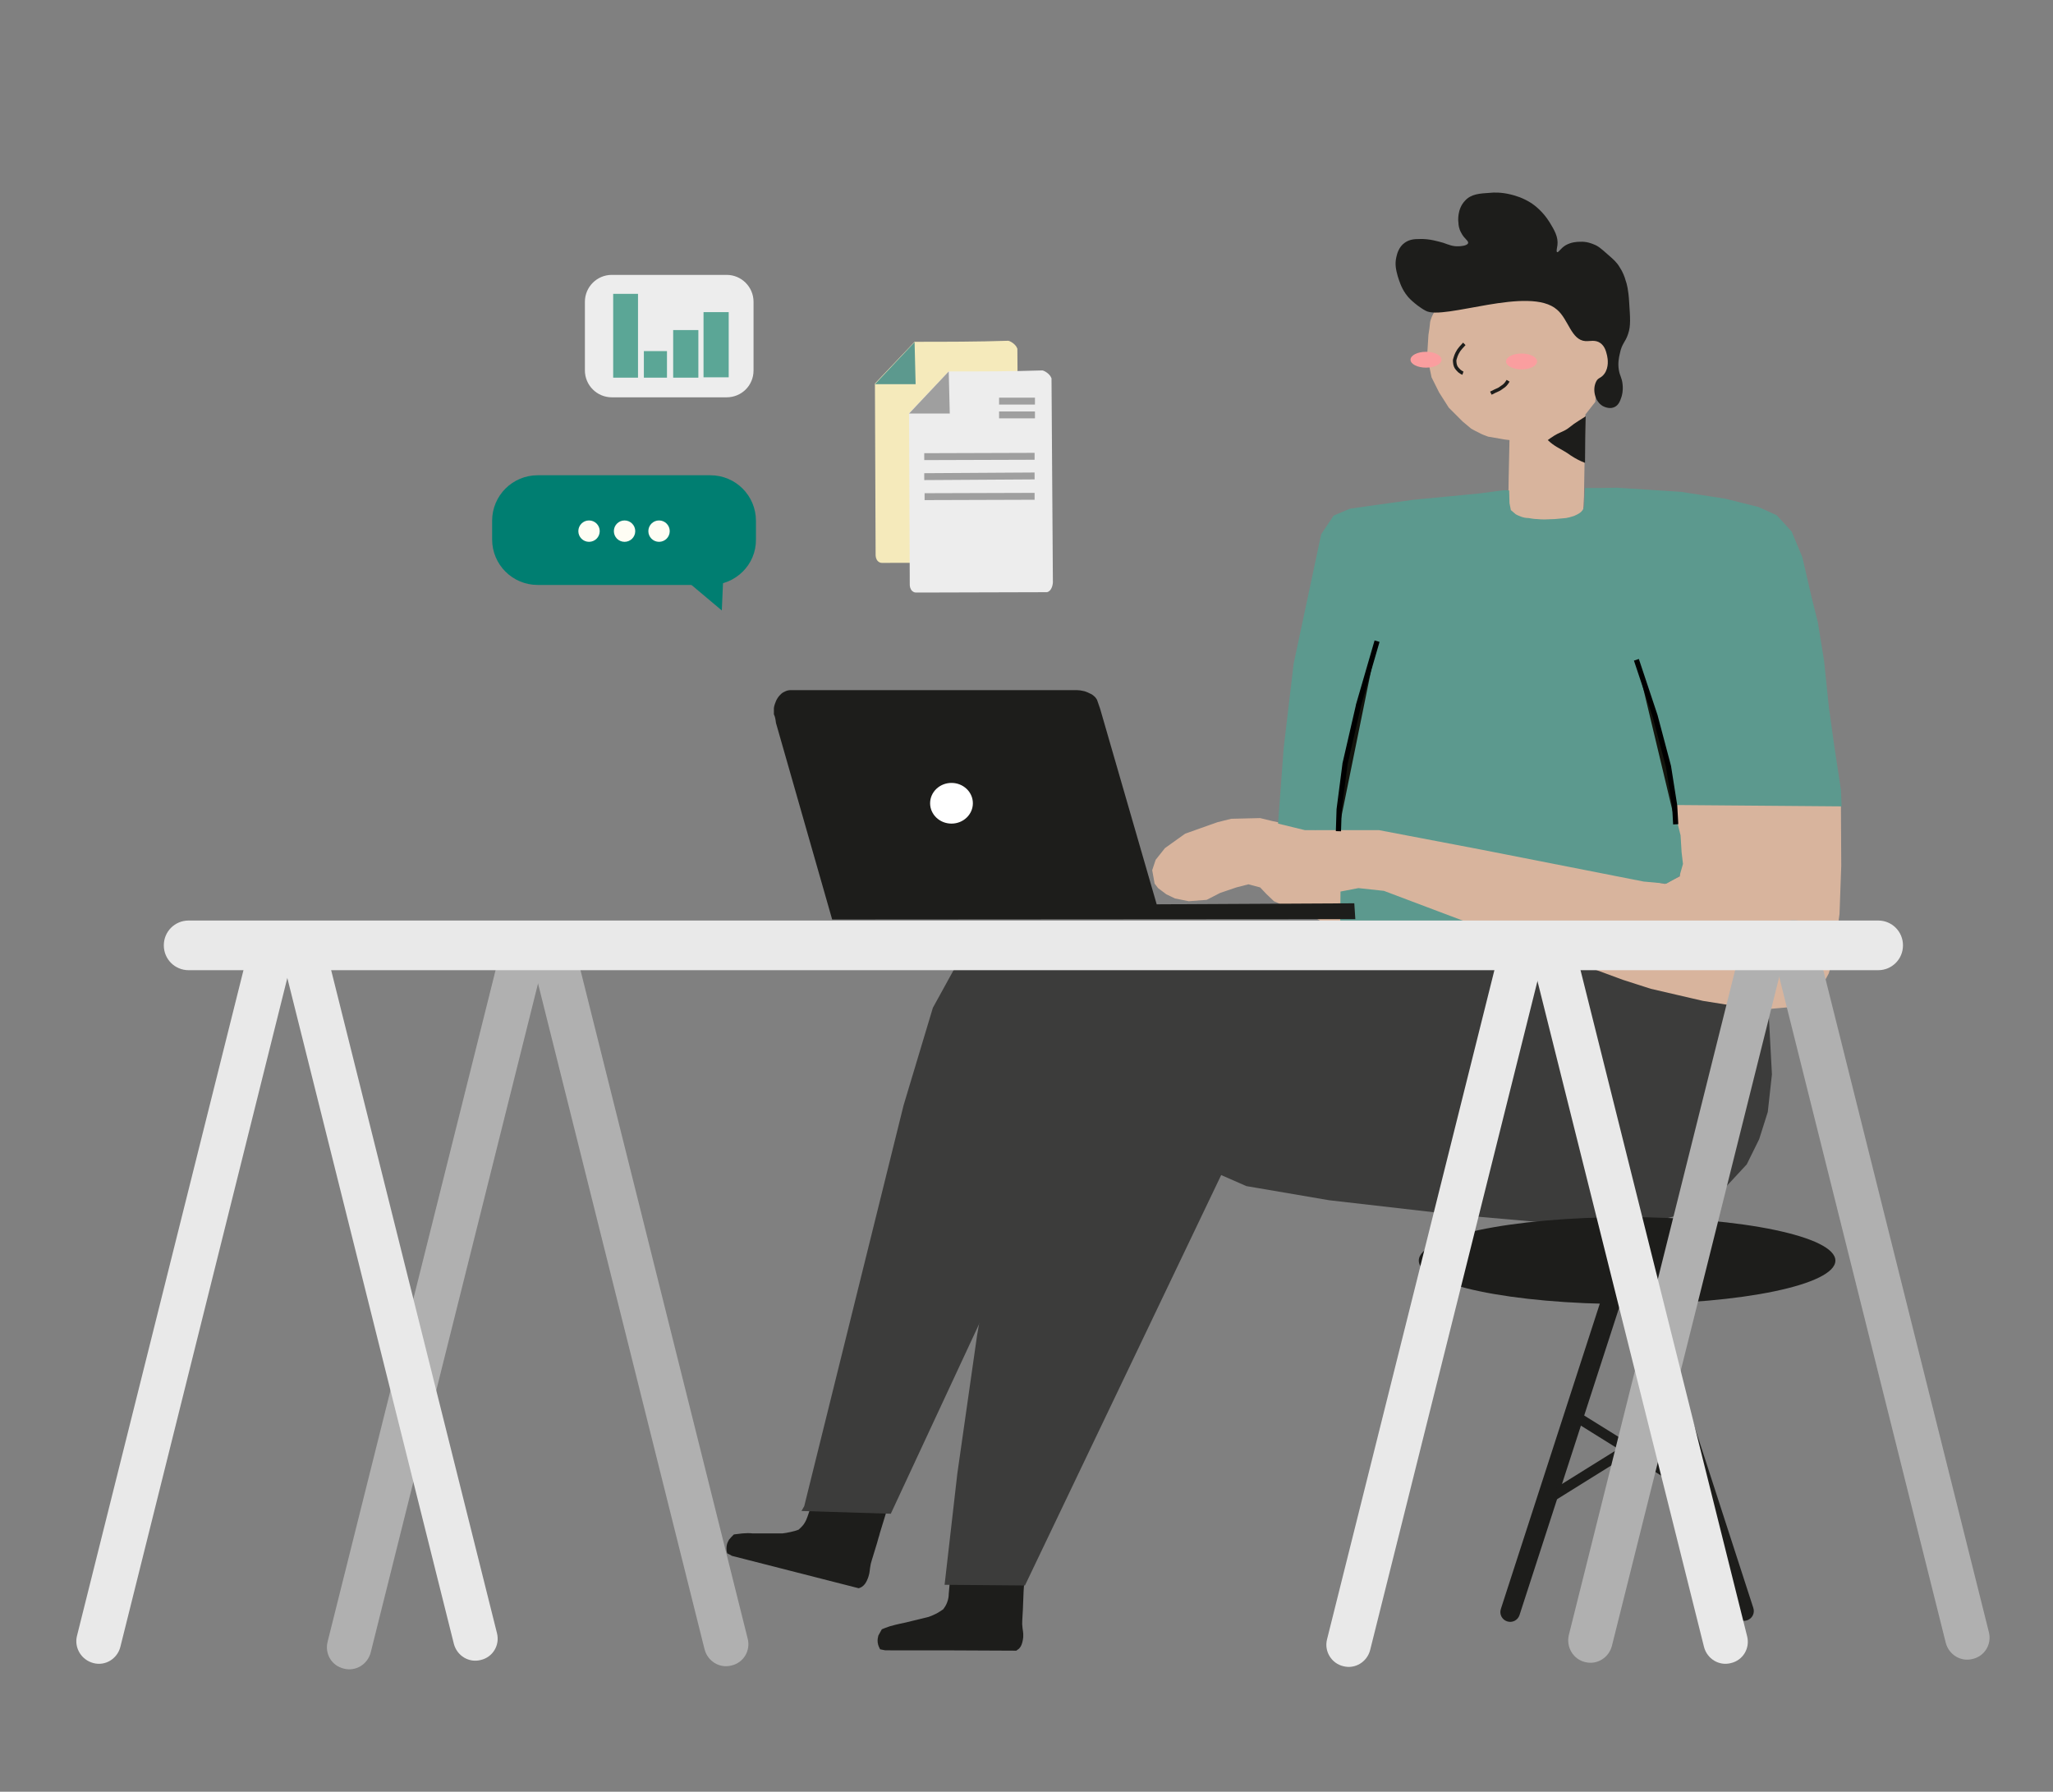 <?xml version="1.0" encoding="utf-8"?>
<!-- Generator: Adobe Illustrator 24.2.1, SVG Export Plug-In . SVG Version: 6.00 Build 0)  -->
<svg version="1.1" id="Capa_1" xmlns="http://www.w3.org/2000/svg" xmlns:xlink="http://www.w3.org/1999/xlink" x="0px" y="0px"
	 viewBox="0 0 595.3 519.5" style="enable-background:new 0 0 595.3 519.5;" xml:space="preserve">
<rect x="0" y="0" width="595.3" height="519.5" fill="#808080" stroke="none"/>
<style type="text/css">
	.st0{fill:#1D1D1B;}
	.st1{fill:#5C998E;}
	.st2{fill:#3C3C3B;}
	.st3{fill:#D8B49D;}
	.st4{fill:#1D1D1B;stroke:#1D1D1B;stroke-width:3;stroke-miterlimit:10;}
	.st5{fill:#007E71;}
	.st6{fill:#FEFDF4;}
	.st7{fill:#14150E;stroke:#000000;stroke-width:1.5;stroke-miterlimit:10;}
	.st8{fill:none;stroke:#1D1D1B;stroke-miterlimit:10;}
	.st9{fill:#FA9E9F;enable-background:new    ;}
	.st10{fill:#FFFFFF;}
	.st11{fill:#B0B0B0;}
	.st12{fill:#E9E9E9;}
	.st13{fill:#F5EABB;}
	.st14{fill:#EDEDED;}
	.st15{fill:#EDEDED;stroke:#9F9F9F;stroke-width:2;stroke-miterlimit:10;}
	.st16{fill:#9F9F9F;}
	.st17{fill:#5BA696;}
</style>
<path class="st0" d="M275.5,457.6c-0.1,1.5-0.3,3.1-0.4,4.6c0,0.6-0.1,1.5-0.5,2.5c-0.3,0.8-0.8,1.5-1.1,1.9
	c-0.6,0.4-1.3,0.9-2.1,1.3c-0.8,0.4-1.5,0.7-2.1,0.9c-1.6,0.4-3.3,0.8-4.9,1.2c-1.2,0.3-2.4,0.6-3.5,0.8c-0.8,0.2-1.8,0.4-2.8,0.7
	c-0.9,0.3-1.7,0.6-2.4,0.9c-0.3,0.6-0.7,1.2-1,1.8c-0.1,0.4-0.3,1.1-0.2,2c0.1,0.9,0.5,1.6,0.7,2c0.5,0.1,1,0.2,1.5,0.3
	c12.7,0,25.3,0,38,0.1c0.3-0.2,0.5-0.4,0.8-0.6c0.5-0.5,1-1.4,1.2-3.3c0.1-1.6-0.2-1.9-0.3-3.8c0-0.8,0-0.7,0.2-4.2
	c0.1-2.6,0.1-2.7,0.2-5.1c0.1-1.6,0.2-2.9,0.2-3.7C289.8,457.9,282.6,457.7,275.5,457.6z"/>
<path class="st0" d="M235.7,435.2c-0.5,1.5-1,2.9-1.5,4.4c-0.2,0.6-0.5,1.4-1.1,2.3c-0.5,0.7-1.1,1.2-1.5,1.6
	c-0.7,0.3-1.5,0.5-2.4,0.7c-0.8,0.2-1.6,0.3-2.3,0.4c-1.7,0-3.4,0-5.1,0c-1.2,0-2.4,0-3.6,0c-0.8-0.1-1.8-0.1-2.9,0
	c-0.9,0.1-1.8,0.2-2.5,0.3c-0.5,0.5-1,1-1.4,1.5c-0.2,0.4-0.6,1-0.7,1.9c-0.1,0.9,0,1.7,0.2,2.1c0.4,0.2,0.9,0.4,1.3,0.7
	c12.3,3.1,24.5,6.3,36.8,9.4c0.3-0.1,0.6-0.2,0.9-0.4c0.6-0.4,1.3-1.1,1.9-2.9c0.5-1.5,0.3-1.9,0.7-3.8c0.2-0.8,0.2-0.7,1.2-4
	c0.6-1.8,0.7-2.4,1-3.4c0.2-0.7,0.4-1.2,0.4-1.4c0.3-0.9,0.8-2.6,1.9-6.2C249.9,437.2,242.8,436.2,235.7,435.2z"/>
<polygon class="st1" points="388.2,258 388.4,270.9 430,268.9 428.8,266.3 396.4,256.4 "/>
<polygon class="st2" points="232.4,438.1 258.3,438.9 285.3,380.9 318.7,277.1 303.7,277.5 282.1,278.8 276.5,281.3 270.5,292.2 
	262,320.5 233.2,436.7 "/>
<polygon class="st2" points="297.2,459.7 354.1,340.7 361.4,343.9 385.4,348 422,352.2 446,354.3 463.7,354.8 477.3,354.8 
	487.2,352.2 495,348.6 500.2,344.4 506.5,337.6 510.1,330.3 512.6,322.4 513.8,311.5 512.7,290.9 506,291 494.8,289.3 479.1,286.1 
	450,276 430.2,268.4 381.3,270.5 335.1,273.6 318.9,276 313,279.5 307.6,288.7 299.5,309.4 293.1,334.5 287.8,361.1 283.3,387.3 
	277.6,427.2 274.7,452.5 273.9,459.5 "/>
<path class="st3" d="M437.3,149.6c0.1-7.3,0.2-14.7,0.4-22c-0.9-0.1-1.8-0.2-2.7-0.4c-1.2-0.2-2.4-0.4-3.5-0.6
	c-0.8-0.3-1.7-0.6-2.6-1.1c-0.8-0.4-1.6-0.8-2.3-1.2c-0.8-0.7-1.7-1.4-2.5-2.1l-4-4l-2.8-4.4c-0.7-1.5-1.5-2.9-2.2-4.4
	c-0.4-2-0.8-3.9-1.3-5.9c0.1-2.1,0.3-4.2,0.4-6.4c0.2-1.3,0.4-2.5,0.5-3.8c0.2-0.8,0.6-2,1.4-3.1c0.4-0.6,0.9-1.1,1.3-1.5
	c0.4-0.8,0.8-1.7,1.3-2.5l3.6,0.7c1.4-0.1,2.7-0.1,4.1-0.2c1.9,0,3.7,0.1,5.6,0.1c2.5-0.1,5-0.3,7.5-0.4c3.1,0.2,6.2,0.4,9.3,0.6
	c1.7,1.3,3.4,2.7,5.2,4l3.9,3.7c1.3,1.2,2.6,2.3,3.9,3.5c0.7,0.1,1.4,0.1,2.1,0.2c0.9,0.8,1.8,1.6,2.7,2.4c0.1,1,0.3,2,0.4,3
	c-0.2,1.2-0.4,2.4-0.6,3.6c-1.1,1-2.2,2-3.2,3l-0.4,2.3l-0.2,3.8l-2.9,3.7l-0.4,23.8c-0.1,1.8-0.2,3.6-0.3,5.4
	c-2.1,0.8-4.1,1.5-6.2,2.3c-1.8,0.1-3.7,0.2-5.5,0.2c-2,0.2-4.1,0.5-6.1,0.7C439.8,151.7,438.6,150.7,437.3,149.6z"/>
<g>
	<ellipse class="st0" cx="471.8" cy="365.5" rx="60.4" ry="12.6"/>
	<path class="st0" d="M468.1,374.3L468.1,374.3c-1.5-0.5-3.1,0.3-3.6,1.8l-29.3,90.4c-0.5,1.5,0.3,3.1,1.8,3.6v0
		c1.5,0.5,3.1-0.3,3.6-1.8l29.3-90.4C470.4,376.4,469.6,374.8,468.1,374.3z"/>
	<path class="st0" d="M475.5,374L475.5,374c1.5-0.5,3.1,0.3,3.6,1.8l29.3,90.4c0.5,1.5-0.3,3.1-1.8,3.6l0,0
		c-1.5,0.5-3.1-0.3-3.6-1.8l-29.3-90.4C473.2,376.1,474,374.5,475.5,374z"/>
	<line class="st4" x1="449.6" y1="434.1" x2="488.3" y2="410"/>
	<line class="st4" x1="495.2" y1="434.5" x2="456.5" y2="410.4"/>
</g>
<path class="st3" d="M343.7,241.7l-0.3,0.2l-5.6,4l-2.7,3.4l-1,3l0.7,3.9l1,1.3l2.4,1.8l2.5,1.2l4,0.8l5.2-0.4l3.9-2l4.7-1.6
	l3.5-0.9l3.4,0.9l1.8,1.9l2.2,2.1l3.6,1.6l4.3,0.8l3.3,2l5.1,2.9l2.9,0.9l0.1-11l5.2-1l7.4,0.8l15.9,6l13.8,5.2l39.6,14.6
	c2.7,0.9,5.4,1.7,8.1,2.6c5,1.2,10.1,2.3,15.1,3.5c3.8,0.6,7.5,1.2,11.3,1.8c2.8,0.2,5.6,0.3,8.4,0.5l7.9-0.7l3.9-2.4l2.9-3.3
	l2.1-3.9l1.5-5.6l1.6-11.6l0.5-14l-0.1-18.3l-49.5,0.1l2.9,11.7l-0.1,9.6l-4.3,2.2l-6.9-1.4l-19.6-4.7l-35.2-6.9l-16.1-2.9
	l-11.5-1.5l-10.2,0.4l-1.8,1.3l-2.5-0.5l-3.6-0.7l-6.3-1.3l-3.7-0.9l-8.4,0.2l-4,1L343.7,241.7z"/>
<path class="st1" d="M370.6,238.8l1.6-21.7l2.9-24.6l5.3-24.9c0.9-4.2,1.8-8.5,2.7-12.7c1.2-1.8,2.4-3.6,3.6-5.4
	c1.6-0.7,3.1-1.3,4.7-2l7-1l11.5-1.6l18.8-1.8l7.6-1c0.4,0,0.8,0.1,1.3,0.1c0,1.2,0.1,2.5,0.1,3.7c0.1,0.7,0.3,1.3,0.4,2
	c0.5,0.4,0.9,0.8,1.4,1.2c0.3,0.2,0.8,0.4,1.3,0.6c0.9,0.4,1.8,0.5,2.4,0.5c0.7,0.1,1.6,0.3,2.5,0.3c0.8,0.1,1.6,0.1,2.3,0.1
	c0.9,0,1.8-0.1,2.8-0.1c1.1-0.1,2.2-0.2,3.3-0.3c0.6-0.1,1.4-0.3,2.3-0.6c0.7-0.3,1.3-0.6,1.7-0.9c0.2-0.1,0.5-0.4,0.8-0.8
	c0.2-0.3,0.3-0.6,0.4-1c0.1-0.3,0.1-0.7,0.1-1.3c0.1-1.4,0.1-2.8,0.2-4.1c3.1,0,6.1,0,9.2-0.1c6.2,0.4,12.4,0.8,18.6,1.2l12.9,2
	l9.6,2.4l5.3,2.4l4.3,4.7l3.1,7.4l2.7,11.7l1.8,7.2l1.8,11.1l1.4,13.5l1.6,11.5l1.9,12.5l0.2,4.8l-48.9-0.4l0.6,2c0,0,0,0.1,0,0.1
	l1,4.3l0.6,2.4l0.3,4.9l0.4,3.4L487,254l-3.8,2.2l-6.6-0.6l-46.8-9.2l-29.9-5.7h-21.5L370.6,238.8z"/>
<g>
	<g>
		<path class="st5" d="M206,169.6h-50.1c-7.3,0-13.2-5.9-13.2-13.2V151c0-7.3,5.9-13.2,13.2-13.2H206c7.3,0,13.2,5.9,13.2,13.2v5.4
			C219.3,163.7,213.3,169.6,206,169.6z"/>
		<polygon class="st5" points="200.5,169.6 209.3,177 209.8,165.6 200.4,165.7 		"/>
	</g>
	<g>
		<ellipse class="st6" cx="170.8" cy="154" rx="3.1" ry="3.1"/>
		<ellipse class="st6" cx="181.1" cy="154" rx="3.1" ry="3.1"/>
		<ellipse class="st6" cx="191.1" cy="154" rx="3.1" ry="3.1"/>
	</g>
</g>
<path class="st7" d="M399.3,185.9l-5.4,18.6c0,0,0,0,0,0.1l-3.9,16.9c0,0,0,0.1,0,0.1l-1.7,13.1c0,0,0,0.1,0,0.1l-0.2,6.2"/>
<polyline class="st7" points="485.9,239 485.6,233.6 483.8,222.2 479.9,207.5 474.5,191.3 "/>
<path class="st8" d="M424.6,99.7c-0.3,0.3-0.6,0.7-1,1.1c-0.3,0.4-0.6,0.7-0.8,1.1c-0.2,0.3-0.4,0.7-0.6,1.2c-0.2,0.5-0.3,1-0.4,1.3
	c0,0.3,0,0.7,0.1,1.2c0.1,0.4,0.2,0.7,0.4,1c0.2,0.3,0.5,0.6,0.9,1c0.4,0.3,0.7,0.5,1,0.6"/>
<path class="st8" d="M432.3,114c0,0,1.2-0.6,1.2-0.6c0,0,1.1-0.5,1.1-0.5c0.2-0.1,0.5-0.3,0.9-0.6c0.5-0.3,0.7-0.5,1-0.8
	c0.2-0.2,0.5-0.6,0.8-1.1"/>
<g>
	<ellipse class="st9" cx="413.5" cy="104.3" rx="4.5" ry="2.3"/>
	<ellipse class="st9" cx="441.2" cy="104.8" rx="4.5" ry="2.3"/>
</g>
<path class="st0" d="M413.4,90.1c-1.7-0.9-3.2-2.2-3.2-2.2c-0.7-0.6-1.7-1.4-2.6-2.7c-1.4-2-1.9-3.9-2.3-5.1
	c-0.5-1.8-0.9-3.5-0.4-5.6c0.2-0.9,0.7-2.9,2.4-4.1c1.4-1,2.8-1.1,4.4-1.1c2.8-0.1,5.3,0.7,6.8,1.1c1.7,0.6,2.8,1.1,4.5,1
	c0.4,0,2.4-0.1,2.7-0.9c0.2-0.7-1.1-1.2-2-3c-0.7-1.2-0.8-2.4-0.8-2.9c-0.1-0.5-0.4-4,1.9-6.4c1.8-2,4.3-2.1,7.4-2.3
	c0.8-0.1,3.1-0.2,5.9,0.5c1.2,0.3,3.5,0.9,6.1,2.6c0.7,0.5,3.1,2.2,5.1,5.4c1.4,2.3,2.6,4.3,2.3,6.7c-0.1,0.8-0.4,1.8-0.1,2
	c0.4,0.2,1-1.1,2.5-2c1.6-0.9,3.2-1,4.2-1c1.9-0.1,3.3,0.5,3.8,0.7c1.4,0.5,2.3,1.3,4.1,2.9c1.6,1.4,2.6,2.2,3.5,3.7
	c1,1.5,1.5,2.9,1.8,4c0.3,0.8,0.8,2.6,1,6.2c0.3,4.6,0.5,6.9-0.3,9.2c-0.8,2.5-1.8,2.7-2.4,5.7c-0.3,1.3-0.6,2.8-0.3,4.7
	c0.3,1.9,0.9,2.2,1.1,4.3c0.2,1.9-0.2,3.1-0.3,3.5c-0.4,1.2-0.8,2.4-2,3c-1.2,0.6-2.6,0.2-3.5-0.3c-2.2-1.3-3.1-4.8-1.8-7.2
	c0.6-1.1,1.4-0.8,2.3-2.1c1.4-1.9,1-4.4,0.8-5.3c-0.3-1.2-0.6-2.6-1.9-3.6c-1.5-1.1-3.1-0.5-4.4-0.6c-4.1-0.3-4.9-6.3-8.2-9.1
	C443.5,82.7,418.6,93,413.4,90.1z"/>
<path class="st0" d="M388.5,79"/>
<path class="st0" d="M459.8,120.7c-1.5,0.9-2.6,1.7-3.4,2.2c-1.5,1.1-1.6,1.3-2.5,1.8c-1.3,0.7-1.9,0.8-3.2,1.6
	c-0.8,0.5-1.5,1-1.9,1.3c0.4,0.4,1.1,1,2,1.6c0.9,0.6,1.4,0.8,2.9,1.7c1.2,0.7,1.3,0.9,2.3,1.5c0.8,0.5,2,1.2,3.6,1.8
	C459.6,129.7,459.7,125.2,459.8,120.7z"/>
<path class="st3" d="M434.6,146.9"/>
<g>
	<g>
		<path class="st0" d="M225,209.6c5.4,19,10.9,38,16.3,57l151.7-0.1l-0.3-4.6l-57.3,0.3l-16.4-56.7l-0.9-2.6c-0.2-0.3-0.4-0.7-0.8-1
			c-0.4-0.4-0.9-0.7-1.2-0.8c-0.4-0.2-1-0.5-1.7-0.7c-0.8-0.2-1.6-0.3-2.1-0.3c-27.7,0-55.4,0-83.1,0c-0.4,0-1.1,0.1-1.8,0.5
			c-0.7,0.3-1.1,0.8-1.4,1.1c-0.5,0.6-0.8,1.1-1,1.6c-0.2,0.5-0.5,1.2-0.6,2c0,0.6,0,1.2,0,1.8C224.8,207.9,224.9,208.8,225,209.6z"
			/>
	</g>
	<ellipse class="st10" cx="275.9" cy="232.9" rx="6.2" ry="5.9"/>
</g>
<g>
	<path class="st11" d="M454.9,474.1l50.4-201.5c0.9-3.5,4.4-5.6,7.8-4.7l0,0c3.5,0.9,5.6,4.4,4.7,7.8l-50.4,201.5
		c-0.9,3.5-4.4,5.6-7.8,4.7v0C456.2,481.1,454.1,477.6,454.9,474.1z"/>
	<path class="st11" d="M576.7,473.2l-50.4-201.5c-0.9-3.5-4.4-5.6-7.8-4.7l0,0c-3.5,0.9-5.6,4.4-4.7,7.8l50.4,201.5
		c0.9,3.5,4.4,5.6,7.8,4.7l0,0C575.5,480.2,577.6,476.7,576.7,473.2z"/>
	<path class="st11" d="M95,476l50.4-201.5c0.9-3.5,4.4-5.6,7.8-4.7l0,0c3.5,0.9,5.6,4.4,4.7,7.8l-50.4,201.5
		c-0.9,3.5-4.4,5.6-7.8,4.7h0C96.2,483,94.1,479.5,95,476z"/>
	<path class="st11" d="M216.8,475.1l-50.4-201.5c-0.9-3.5-4.4-5.6-7.8-4.7h0c-3.5,0.9-5.6,4.4-4.7,7.8l50.4,201.5
		c0.9,3.5,4.4,5.6,7.8,4.7h0C215.6,482.1,217.7,478.6,216.8,475.1z"/>
	<path class="st12" d="M544.6,281.3H54.7c-4,0-7.2-3.2-7.2-7.2l0,0c0-4,3.2-7.2,7.2-7.2h489.9c4,0,7.2,3.2,7.2,7.2l0,0
		C551.8,278.1,548.6,281.3,544.6,281.3z"/>
	<path class="st12" d="M22.3,474.4l50.4-201.5c0.9-3.5,4.4-5.6,7.8-4.7h0c3.5,0.9,5.6,4.4,4.7,7.8L34.9,477.5
		c-0.9,3.5-4.4,5.6-7.8,4.7h0C23.6,481.3,21.5,477.8,22.3,474.4z"/>
	<path class="st12" d="M144.1,473.5L93.7,272c-0.9-3.5-4.4-5.6-7.8-4.7h0c-3.5,0.9-5.6,4.4-4.7,7.8l50.4,201.5
		c0.9,3.5,4.4,5.6,7.8,4.7h0C142.9,480.5,145,477,144.1,473.5z"/>
	<path class="st12" d="M384.8,475.3l50.4-201.5c0.9-3.5,4.4-5.6,7.8-4.7l0,0c3.5,0.9,5.6,4.4,4.7,7.8l-50.4,201.5
		c-0.9,3.5-4.4,5.6-7.8,4.7l0,0C386.1,482.3,383.9,478.8,384.8,475.3z"/>
	<path class="st12" d="M506.6,474.4l-50.4-201.5c-0.9-3.5-4.4-5.6-7.8-4.7h0c-3.5,0.9-5.6,4.4-4.7,7.8l50.4,201.5
		c0.9,3.5,4.4,5.6,7.8,4.7h0C505.4,481.4,507.5,477.9,506.6,474.4z"/>
</g>
<g>
	<g>
		<path class="st13" d="M265.2,99.1l-11.5,12.1l0.2,49.6c0,0.2,0,0.5,0.1,0.9c0.1,0.3,0.2,0.5,0.3,0.7c0.1,0.1,0.2,0.3,0.5,0.5
			c0.4,0.3,0.8,0.3,0.9,0.3c0.6,0,1.1,0,1.7,0c12.1,0,24.2-0.1,36.3-0.1c0.2-0.1,0.4-0.1,0.6-0.3c0.3-0.2,0.5-0.5,0.6-0.7
			c0.1-0.2,0.2-0.4,0.3-0.7c0.1-0.4,0.2-0.8,0.2-1.1c-0.1-19.7-0.3-39.5-0.4-59.2c-0.1-0.2-0.2-0.4-0.3-0.6
			c-0.2-0.3-0.4-0.5-0.6-0.7c-0.2-0.2-0.5-0.4-0.8-0.6c-0.3-0.2-0.6-0.3-0.9-0.4C283.4,99.1,274.3,99.1,265.2,99.1z"/>
		<polygon class="st1" points="253.7,111.4 265.2,99.2 265.5,111.4 		"/>
	</g>
	<g>
		<path class="st14" d="M275.1,107.7l-11.5,12.1l0.2,49.6c0,0.2,0,0.5,0.1,0.9c0.1,0.3,0.2,0.5,0.3,0.7c0.1,0.1,0.2,0.3,0.5,0.5
			c0.4,0.3,0.8,0.3,0.9,0.3c0.6,0,1.1,0,1.7,0c12.1,0,24.2-0.1,36.3-0.1c0.2-0.1,0.4-0.1,0.6-0.3c0.3-0.2,0.5-0.5,0.6-0.7
			c0.1-0.2,0.2-0.4,0.3-0.7c0.1-0.4,0.2-0.8,0.2-1.1c-0.1-19.7-0.3-39.5-0.4-59.2c-0.1-0.2-0.2-0.4-0.3-0.6
			c-0.2-0.3-0.4-0.5-0.6-0.7c-0.2-0.2-0.5-0.4-0.8-0.6c-0.3-0.2-0.6-0.3-0.9-0.4C293.3,107.7,284.2,107.7,275.1,107.7z"/>
		<line class="st15" x1="268" y1="132.4" x2="300" y2="132.3"/>
		<line class="st15" x1="268" y1="138.2" x2="300" y2="138"/>
		<line class="st15" x1="268.1" y1="144" x2="300" y2="143.9"/>
		<line class="st15" x1="289.7" y1="116.3" x2="300.1" y2="116.3"/>
		<line class="st15" x1="289.7" y1="120.3" x2="300.1" y2="120.3"/>
		<polygon class="st16" points="263.6,119.9 275.1,107.7 275.4,119.9 		"/>
	</g>
</g>
<path class="st14" d="M210.7,115.2h-33.3c-4.3,0-7.8-3.5-7.8-7.8V87.5c0-4.3,3.5-7.8,7.8-7.8h33.3c4.3,0,7.8,3.5,7.8,7.8v19.9
	C218.5,111.8,215,115.2,210.7,115.2z"/>
<rect x="177.8" y="85.2" class="st17" width="7.2" height="24.3"/>
<rect x="186.7" y="101.8" class="st17" width="6.7" height="7.7"/>
<rect x="195.2" y="95.7" class="st17" width="7.3" height="13.8"/>
<rect x="204" y="90.5" class="st17" width="7.3" height="18.9"/>
</svg>
